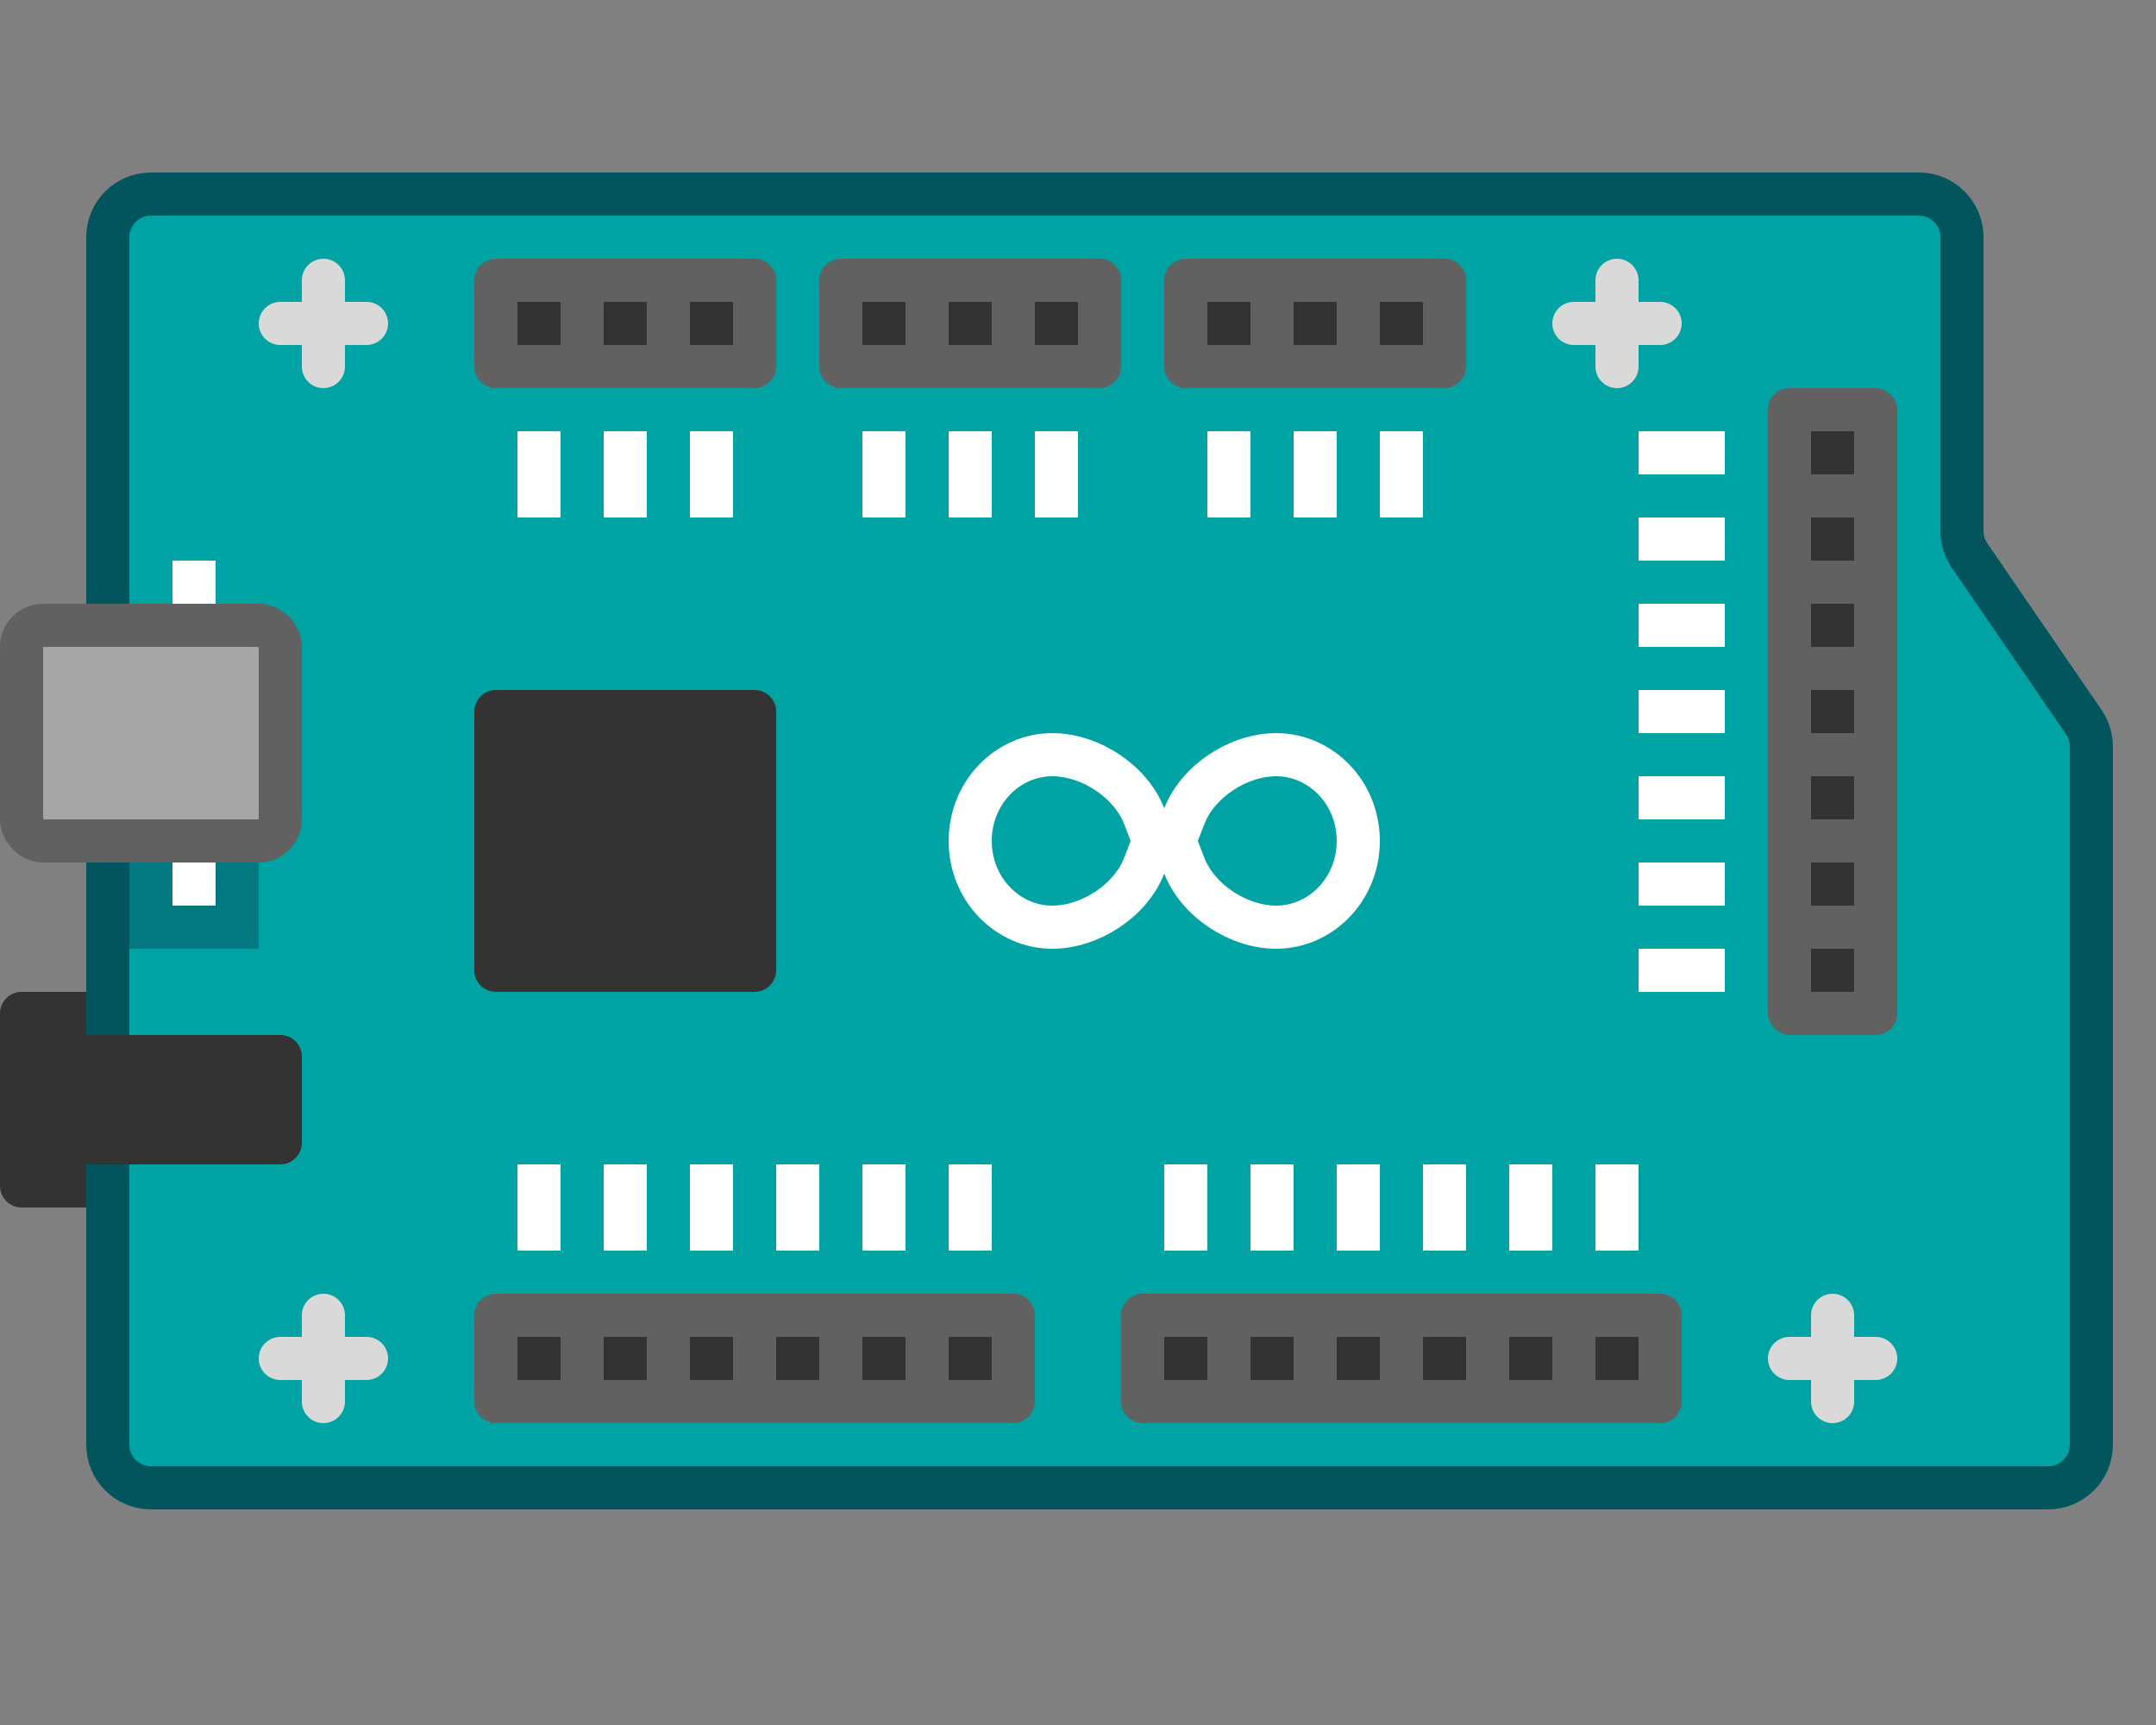 <svg width="50" height="40" viewBox="0 0 50 40" fill="none" xmlns="http://www.w3.org/2000/svg">
<rect x="0" y="0" width="50" height="40" fill="#808080" stroke="none"/>
<path d="M2.5 33.5V5.5C2.5 4.948 2.948 4.5 3.5 4.5H44.5C45.052 4.5 45.5 4.948 45.5 5.5V12.315C45.5 12.517 45.561 12.714 45.675 12.881L48.325 16.744C48.439 16.911 48.5 17.108 48.5 17.31V33.5C48.5 34.052 48.052 34.5 47.5 34.5H3.5C2.948 34.5 2.5 34.052 2.5 33.5Z" fill="#00A3A3" stroke="#02555C"/>
<rect x="0.5" y="14.5" width="6" height="5" rx="0.5" fill="#A6A6A6" stroke="#616161"/>
<rect x="41" y="9" width="3" height="15" rx="0.5" fill="#616162"/>
<path d="M42 10H43V11H42V10Z" fill="#333333"/>
<path d="M42 12H43V13H42V12Z" fill="#333333"/>
<path d="M42 14H43V15H42V14Z" fill="#333333"/>
<path d="M42 16H43V17H42V16Z" fill="#333333"/>
<path d="M42 18H43V19H42V18Z" fill="#333333"/>
<path d="M42 20H43V21H42V20Z" fill="#333333"/>
<path d="M42 22H43V23H42V22Z" fill="#333333"/>
<path d="M2 24H6.5C6.776 24 7 24.224 7 24.5V26.5C7 26.776 6.776 27 6.5 27H2V24Z" fill="#333333"/>
<path d="M0.5 28C0.224 28 2.08772e-07 27.776 1.96701e-07 27.5L2.18557e-08 23.5C9.78514e-09 23.224 0.224 23 0.5 23H2L2 28H0.5Z" fill="#333333"/>
<path d="M11 16.5C11 16.224 11.224 16 11.5 16H17.5C17.776 16 18 16.224 18 16.5V22.5C18 22.776 17.776 23 17.5 23H11.5C11.224 23 11 22.776 11 22.5V16.5Z" fill="#333333"/>
<path d="M11 6.5C11 6.224 11.224 6 11.5 6H17.5C17.776 6 18 6.224 18 6.5V8.5C18 8.776 17.776 9 17.5 9H11.5C11.224 9 11 8.776 11 8.5V6.5Z" fill="#616162"/>
<path d="M19 6.5C19 6.224 19.224 6 19.5 6H25.5C25.776 6 26 6.224 26 6.5V8.5C26 8.776 25.776 9 25.5 9H19.5C19.224 9 19 8.776 19 8.5V6.5Z" fill="#616162"/>
<path d="M27 6.5C27 6.224 27.224 6 27.5 6H33.5C33.776 6 34 6.224 34 6.5V8.5C34 8.776 33.776 9 33.5 9H27.5C27.224 9 27 8.776 27 8.5V6.5Z" fill="#616162"/>
<path d="M26 30.5C26 30.224 26.224 30 26.5 30H38.5C38.776 30 39 30.224 39 30.5V32.5C39 32.776 38.776 33 38.5 33H26.5C26.224 33 26 32.776 26 32.5V30.5Z" fill="#616162"/>
<path d="M11 30.5C11 30.224 11.224 30 11.5 30H23.5C23.776 30 24 30.224 24 30.5V32.5C24 32.776 23.776 33 23.5 33H11.5C11.224 33 11 32.776 11 32.5V30.5Z" fill="#616162"/>
<path d="M27.466 20.076L27.243 19.5L27.466 18.924C27.78 18.116 28.717 17.5 29.596 17.5C30.629 17.5 31.5 18.377 31.5 19.5C31.5 20.623 30.629 21.5 29.596 21.5C28.717 21.5 27.78 20.884 27.466 20.076ZM26.534 18.924L26.757 19.5L26.534 20.076C26.22 20.884 25.283 21.5 24.404 21.5C23.371 21.5 22.5 20.623 22.5 19.5C22.5 18.377 23.371 17.5 24.404 17.5C25.283 17.5 26.22 18.116 26.534 18.924Z" stroke="#FFFFFF"/>
<path d="M42.5 30.5V32.5M41.5 31.5H43.5M7.5 30.5V32.5M6.5 31.5H8.5M7.5 6.5V8.5M6.5 7.5H8.5M37.5 6.5V8.5M36.5 7.5H38.5" stroke="#D9D9D9" stroke-linecap="round"/>
<path d="M14 7H15V8H14V7Z" fill="#333333"/>
<path d="M12 7H13V8H12V7Z" fill="#333333"/>
<path d="M16 7H17V8H16V7Z" fill="#333333"/>
<path d="M22 7H23V8H22V7Z" fill="#333333"/>
<path d="M20 7H21V8H20V7Z" fill="#333333"/>
<path d="M24 7H25V8H24V7Z" fill="#333333"/>
<path d="M30 7H31V8H30V7Z" fill="#333333"/>
<path d="M32 7H33V8H32V7Z" fill="#333333"/>
<path d="M28 7H29V8H28V7Z" fill="#333333"/>
<path d="M33 31H34V32H33V31Z" fill="#333333"/>
<path d="M31 31H32V32H31V31Z" fill="#333333"/>
<path d="M29 31H30V32H29V31Z" fill="#333333"/>
<path d="M27 31H28V32H27V31Z" fill="#333333"/>
<path d="M37 31H38V32H37V31Z" fill="#333333"/>
<path d="M35 31H36V32H35V31Z" fill="#333333"/>
<path d="M18 31H19V32H18V31Z" fill="#333333"/>
<path d="M16 31H17V32H16V31Z" fill="#333333"/>
<path d="M14 31H15V32H14V31Z" fill="#333333"/>
<path d="M12 31H13V32H12V31Z" fill="#333333"/>
<path d="M22 31H23V32H22V31Z" fill="#333333"/>
<path d="M20 31H21V32H20V31Z" fill="#333333"/>
<rect x="3" y="20" width="3" height="2" fill="#027880"/>
<path d="M14 10H15V12H14V10Z" fill="#FFFFFF"/>
<path d="M12 10H13V12H12V10Z" fill="white"/>
<path d="M16 10H17V12H16V10Z" fill="white"/>
<path d="M22 10H23V12H22V10Z" fill="white"/>
<path d="M20 10H21V12H20V10Z" fill="white"/>
<path d="M24 10H25V12H24V10Z" fill="white"/>
<path d="M28 10H29V12H28V10Z" fill="white"/>
<path d="M30 10H31V12H30V10Z" fill="white"/>
<path d="M32 10H33V12H32V10Z" fill="white"/>
<path d="M20 27H21V29H20V27Z" fill="white"/>
<path d="M22 27H23V29H22V27Z" fill="white"/>
<path d="M18 27H19V29H18V27Z" fill="white"/>
<path d="M14 27H15V29H14V27Z" fill="white"/>
<path d="M16 27H17V29H16V27Z" fill="white"/>
<path d="M12 27H13V29H12V27Z" fill="white"/>
<path d="M27 27H28V29H27V27Z" fill="white"/>
<path d="M29 27H30V29H29V27Z" fill="white"/>
<path d="M31 27H32V29H31V27Z" fill="white"/>
<path d="M33 27H34V29H33V27Z" fill="white"/>
<path d="M35 27H36V29H35V27Z" fill="white"/>
<path d="M37 27H38V29H37V27Z" fill="white"/>
<path d="M38 22H40V23H38V22Z" fill="white"/>
<path d="M38 20H40V21H38V20Z" fill="white"/>
<path d="M38 18H40V19H38V18Z" fill="white"/>
<path d="M38 16H40V17H38V16Z" fill="white"/>
<path d="M38 14H40V15H38V14Z" fill="white"/>
<path d="M38 12H40V13H38V12Z" fill="white"/>
<path d="M38 10H40V11H38V10Z" fill="white"/>
<path d="M4 13H5V14H4V13Z" fill="white"/>
<path d="M4 20H5V21H4V20Z" fill="white"/>
</svg>
